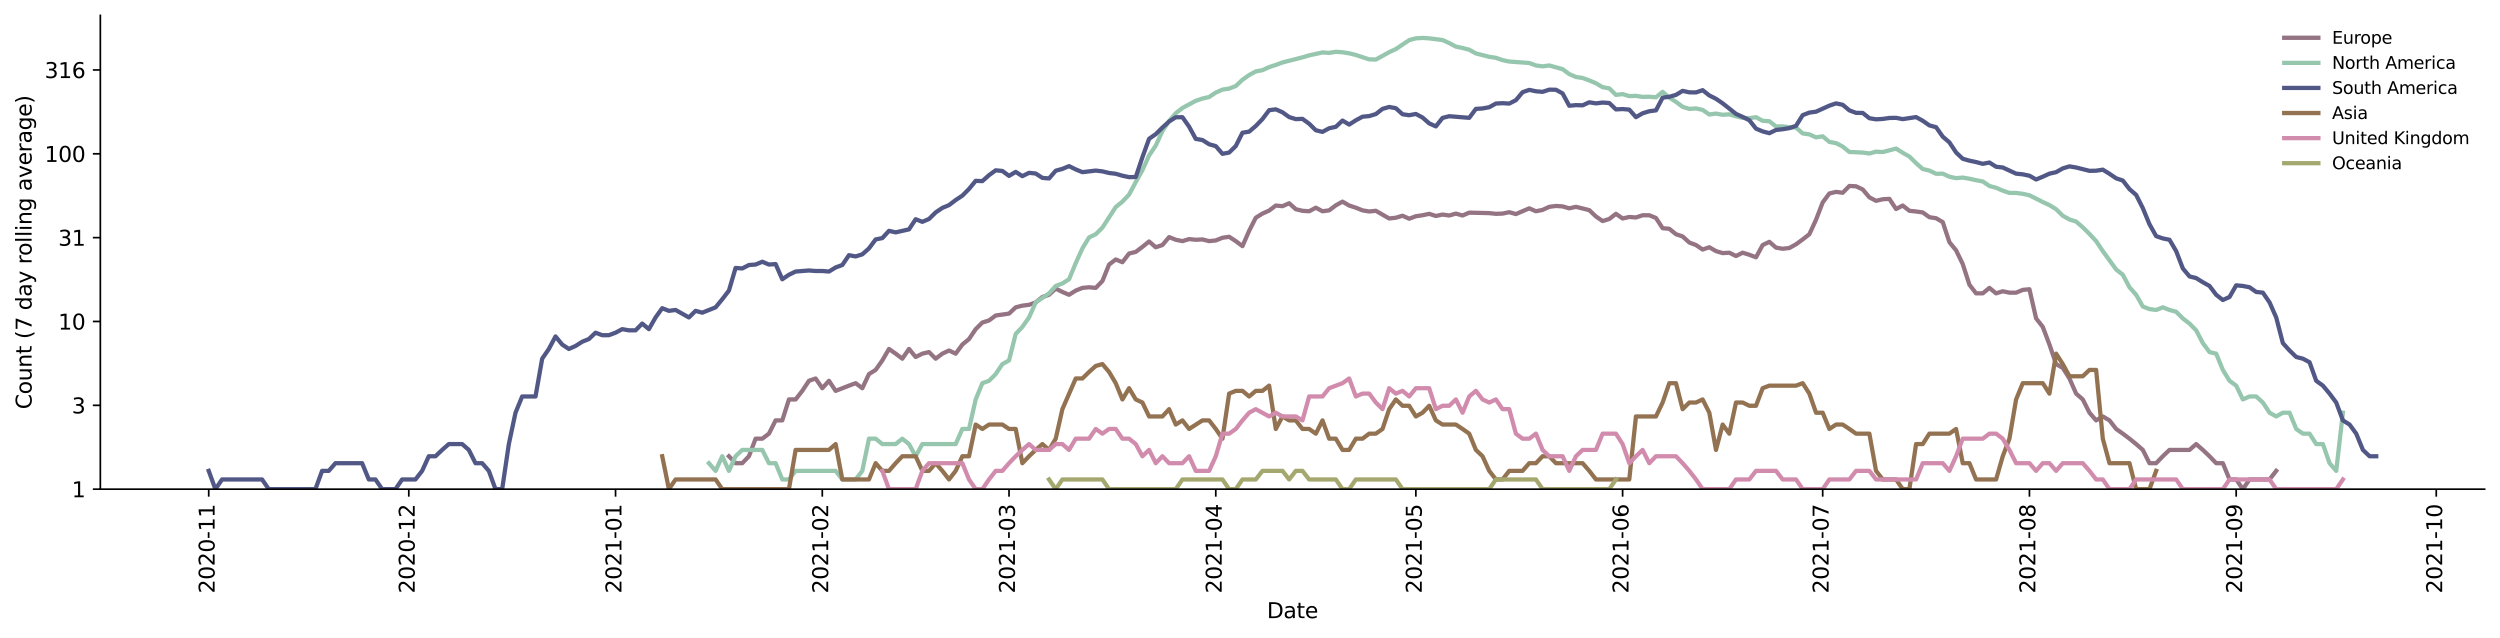 <?xml version="1.0" encoding="utf-8" standalone="no"?>
<!DOCTYPE svg PUBLIC "-//W3C//DTD SVG 1.1//EN"
  "http://www.w3.org/Graphics/SVG/1.1/DTD/svg11.dtd">
<svg height="298.621pt" version="1.1" viewBox="0 0 1170.166 298.621" width="1170.166pt" xmlns="http://www.w3.org/2000/svg" xmlns:xlink="http://www.w3.org/1999/xlink">
 <defs>
  <style type="text/css">*{stroke-linecap:butt;stroke-linejoin:round;}</style>
 </defs>
 <g id="figure_1">
  <g id="patch_1">
   <path d="M 0 298.621 
L 1170.166 298.621 
L 1170.166 0 
L 0 0 
z
" style="fill:#ffffff;"/>
  </g>
  <g id="axes_1">
   <g id="patch_2">
    <path d="M 46.966 228.96 
L 1162.966 228.96 
L 1162.966 7.2 
L 46.966 7.2 
z
" style="fill:#ffffff;"/>
   </g>
   <g id="matplotlib.axis_1">
    <g id="xtick_1">
     <g id="line2d_1">
      <defs>
       <path d="M 0 0 
L 0 3.5 
" id="m637a91a242" style="stroke:#000000;stroke-width:0.8;"/>
      </defs>
      <g>
       <use style="stroke:#000000;stroke-width:0.8;" x="97.693" xlink:href="#m637a91a242" y="228.96"/>
      </g>
     </g>
     <g id="text_1">
      <!-- 2020-11 -->
      <g transform="translate(100.452 277.743)rotate(-90)scale(0.1 -0.1)">
       <defs>
        <path d="M 1228 531 
L 3431 531 
L 3431 0 
L 469 0 
L 469 531 
Q 828 903 1448 1529 
Q 2069 2156 2228 2338 
Q 2531 2678 2651 2914 
Q 2772 3150 2772 3378 
Q 2772 3750 2511 3984 
Q 2250 4219 1831 4219 
Q 1534 4219 1204 4116 
Q 875 4013 500 3803 
L 500 4441 
Q 881 4594 1212 4672 
Q 1544 4750 1819 4750 
Q 2544 4750 2975 4387 
Q 3406 4025 3406 3419 
Q 3406 3131 3298 2873 
Q 3191 2616 2906 2266 
Q 2828 2175 2409 1742 
Q 1991 1309 1228 531 
z
" id="DejaVuSans-32" transform="scale(0.016)"/>
        <path d="M 2034 4250 
Q 1547 4250 1301 3770 
Q 1056 3291 1056 2328 
Q 1056 1369 1301 889 
Q 1547 409 2034 409 
Q 2525 409 2770 889 
Q 3016 1369 3016 2328 
Q 3016 3291 2770 3770 
Q 2525 4250 2034 4250 
z
M 2034 4750 
Q 2819 4750 3233 4129 
Q 3647 3509 3647 2328 
Q 3647 1150 3233 529 
Q 2819 -91 2034 -91 
Q 1250 -91 836 529 
Q 422 1150 422 2328 
Q 422 3509 836 4129 
Q 1250 4750 2034 4750 
z
" id="DejaVuSans-30" transform="scale(0.016)"/>
        <path d="M 313 2009 
L 1997 2009 
L 1997 1497 
L 313 1497 
L 313 2009 
z
" id="DejaVuSans-2d" transform="scale(0.016)"/>
        <path d="M 794 531 
L 1825 531 
L 1825 4091 
L 703 3866 
L 703 4441 
L 1819 4666 
L 2450 4666 
L 2450 531 
L 3481 531 
L 3481 0 
L 794 0 
L 794 531 
z
" id="DejaVuSans-31" transform="scale(0.016)"/>
       </defs>
       <use xlink:href="#DejaVuSans-32"/>
       <use x="63.623" xlink:href="#DejaVuSans-30"/>
       <use x="127.246" xlink:href="#DejaVuSans-32"/>
       <use x="190.869" xlink:href="#DejaVuSans-30"/>
       <use x="254.492" xlink:href="#DejaVuSans-2d"/>
       <use x="290.576" xlink:href="#DejaVuSans-31"/>
       <use x="354.199" xlink:href="#DejaVuSans-31"/>
      </g>
     </g>
    </g>
    <g id="xtick_2">
     <g id="line2d_2">
      <g>
       <use style="stroke:#000000;stroke-width:0.8;" x="191.343" xlink:href="#m637a91a242" y="228.96"/>
      </g>
     </g>
     <g id="text_2">
      <!-- 2020-12 -->
      <g transform="translate(194.103 277.743)rotate(-90)scale(0.1 -0.1)">
       <use xlink:href="#DejaVuSans-32"/>
       <use x="63.623" xlink:href="#DejaVuSans-30"/>
       <use x="127.246" xlink:href="#DejaVuSans-32"/>
       <use x="190.869" xlink:href="#DejaVuSans-30"/>
       <use x="254.492" xlink:href="#DejaVuSans-2d"/>
       <use x="290.576" xlink:href="#DejaVuSans-31"/>
       <use x="354.199" xlink:href="#DejaVuSans-32"/>
      </g>
     </g>
    </g>
    <g id="xtick_3">
     <g id="line2d_3">
      <g>
       <use style="stroke:#000000;stroke-width:0.8;" x="288.115" xlink:href="#m637a91a242" y="228.96"/>
      </g>
     </g>
     <g id="text_3">
      <!-- 2021-01 -->
      <g transform="translate(290.875 277.743)rotate(-90)scale(0.1 -0.1)">
       <use xlink:href="#DejaVuSans-32"/>
       <use x="63.623" xlink:href="#DejaVuSans-30"/>
       <use x="127.246" xlink:href="#DejaVuSans-32"/>
       <use x="190.869" xlink:href="#DejaVuSans-31"/>
       <use x="254.492" xlink:href="#DejaVuSans-2d"/>
       <use x="290.576" xlink:href="#DejaVuSans-30"/>
       <use x="354.199" xlink:href="#DejaVuSans-31"/>
      </g>
     </g>
    </g>
    <g id="xtick_4">
     <g id="line2d_4">
      <g>
       <use style="stroke:#000000;stroke-width:0.8;" x="384.887" xlink:href="#m637a91a242" y="228.96"/>
      </g>
     </g>
     <g id="text_4">
      <!-- 2021-02 -->
      <g transform="translate(387.647 277.743)rotate(-90)scale(0.1 -0.1)">
       <use xlink:href="#DejaVuSans-32"/>
       <use x="63.623" xlink:href="#DejaVuSans-30"/>
       <use x="127.246" xlink:href="#DejaVuSans-32"/>
       <use x="190.869" xlink:href="#DejaVuSans-31"/>
       <use x="254.492" xlink:href="#DejaVuSans-2d"/>
       <use x="290.576" xlink:href="#DejaVuSans-30"/>
       <use x="354.199" xlink:href="#DejaVuSans-32"/>
      </g>
     </g>
    </g>
    <g id="xtick_5">
     <g id="line2d_5">
      <g>
       <use style="stroke:#000000;stroke-width:0.8;" x="472.294" xlink:href="#m637a91a242" y="228.96"/>
      </g>
     </g>
     <g id="text_5">
      <!-- 2021-03 -->
      <g transform="translate(475.054 277.743)rotate(-90)scale(0.1 -0.1)">
       <defs>
        <path d="M 2597 2516 
Q 3050 2419 3304 2112 
Q 3559 1806 3559 1356 
Q 3559 666 3084 287 
Q 2609 -91 1734 -91 
Q 1441 -91 1130 -33 
Q 819 25 488 141 
L 488 750 
Q 750 597 1062 519 
Q 1375 441 1716 441 
Q 2309 441 2620 675 
Q 2931 909 2931 1356 
Q 2931 1769 2642 2001 
Q 2353 2234 1838 2234 
L 1294 2234 
L 1294 2753 
L 1863 2753 
Q 2328 2753 2575 2939 
Q 2822 3125 2822 3475 
Q 2822 3834 2567 4026 
Q 2313 4219 1838 4219 
Q 1578 4219 1281 4162 
Q 984 4106 628 3988 
L 628 4550 
Q 988 4650 1302 4700 
Q 1616 4750 1894 4750 
Q 2613 4750 3031 4423 
Q 3450 4097 3450 3541 
Q 3450 3153 3228 2886 
Q 3006 2619 2597 2516 
z
" id="DejaVuSans-33" transform="scale(0.016)"/>
       </defs>
       <use xlink:href="#DejaVuSans-32"/>
       <use x="63.623" xlink:href="#DejaVuSans-30"/>
       <use x="127.246" xlink:href="#DejaVuSans-32"/>
       <use x="190.869" xlink:href="#DejaVuSans-31"/>
       <use x="254.492" xlink:href="#DejaVuSans-2d"/>
       <use x="290.576" xlink:href="#DejaVuSans-30"/>
       <use x="354.199" xlink:href="#DejaVuSans-33"/>
      </g>
     </g>
    </g>
    <g id="xtick_6">
     <g id="line2d_6">
      <g>
       <use style="stroke:#000000;stroke-width:0.8;" x="569.066" xlink:href="#m637a91a242" y="228.96"/>
      </g>
     </g>
     <g id="text_6">
      <!-- 2021-04 -->
      <g transform="translate(571.826 277.743)rotate(-90)scale(0.1 -0.1)">
       <defs>
        <path d="M 2419 4116 
L 825 1625 
L 2419 1625 
L 2419 4116 
z
M 2253 4666 
L 3047 4666 
L 3047 1625 
L 3713 1625 
L 3713 1100 
L 3047 1100 
L 3047 0 
L 2419 0 
L 2419 1100 
L 313 1100 
L 313 1709 
L 2253 4666 
z
" id="DejaVuSans-34" transform="scale(0.016)"/>
       </defs>
       <use xlink:href="#DejaVuSans-32"/>
       <use x="63.623" xlink:href="#DejaVuSans-30"/>
       <use x="127.246" xlink:href="#DejaVuSans-32"/>
       <use x="190.869" xlink:href="#DejaVuSans-31"/>
       <use x="254.492" xlink:href="#DejaVuSans-2d"/>
       <use x="290.576" xlink:href="#DejaVuSans-30"/>
       <use x="354.199" xlink:href="#DejaVuSans-34"/>
      </g>
     </g>
    </g>
    <g id="xtick_7">
     <g id="line2d_7">
      <g>
       <use style="stroke:#000000;stroke-width:0.8;" x="662.717" xlink:href="#m637a91a242" y="228.96"/>
      </g>
     </g>
     <g id="text_7">
      <!-- 2021-05 -->
      <g transform="translate(665.476 277.743)rotate(-90)scale(0.1 -0.1)">
       <defs>
        <path d="M 691 4666 
L 3169 4666 
L 3169 4134 
L 1269 4134 
L 1269 2991 
Q 1406 3038 1543 3061 
Q 1681 3084 1819 3084 
Q 2600 3084 3056 2656 
Q 3513 2228 3513 1497 
Q 3513 744 3044 326 
Q 2575 -91 1722 -91 
Q 1428 -91 1123 -41 
Q 819 9 494 109 
L 494 744 
Q 775 591 1075 516 
Q 1375 441 1709 441 
Q 2250 441 2565 725 
Q 2881 1009 2881 1497 
Q 2881 1984 2565 2268 
Q 2250 2553 1709 2553 
Q 1456 2553 1204 2497 
Q 953 2441 691 2322 
L 691 4666 
z
" id="DejaVuSans-35" transform="scale(0.016)"/>
       </defs>
       <use xlink:href="#DejaVuSans-32"/>
       <use x="63.623" xlink:href="#DejaVuSans-30"/>
       <use x="127.246" xlink:href="#DejaVuSans-32"/>
       <use x="190.869" xlink:href="#DejaVuSans-31"/>
       <use x="254.492" xlink:href="#DejaVuSans-2d"/>
       <use x="290.576" xlink:href="#DejaVuSans-30"/>
       <use x="354.199" xlink:href="#DejaVuSans-35"/>
      </g>
     </g>
    </g>
    <g id="xtick_8">
     <g id="line2d_8">
      <g>
       <use style="stroke:#000000;stroke-width:0.8;" x="759.489" xlink:href="#m637a91a242" y="228.96"/>
      </g>
     </g>
     <g id="text_8">
      <!-- 2021-06 -->
      <g transform="translate(762.248 277.743)rotate(-90)scale(0.1 -0.1)">
       <defs>
        <path d="M 2113 2584 
Q 1688 2584 1439 2293 
Q 1191 2003 1191 1497 
Q 1191 994 1439 701 
Q 1688 409 2113 409 
Q 2538 409 2786 701 
Q 3034 994 3034 1497 
Q 3034 2003 2786 2293 
Q 2538 2584 2113 2584 
z
M 3366 4563 
L 3366 3988 
Q 3128 4100 2886 4159 
Q 2644 4219 2406 4219 
Q 1781 4219 1451 3797 
Q 1122 3375 1075 2522 
Q 1259 2794 1537 2939 
Q 1816 3084 2150 3084 
Q 2853 3084 3261 2657 
Q 3669 2231 3669 1497 
Q 3669 778 3244 343 
Q 2819 -91 2113 -91 
Q 1303 -91 875 529 
Q 447 1150 447 2328 
Q 447 3434 972 4092 
Q 1497 4750 2381 4750 
Q 2619 4750 2861 4703 
Q 3103 4656 3366 4563 
z
" id="DejaVuSans-36" transform="scale(0.016)"/>
       </defs>
       <use xlink:href="#DejaVuSans-32"/>
       <use x="63.623" xlink:href="#DejaVuSans-30"/>
       <use x="127.246" xlink:href="#DejaVuSans-32"/>
       <use x="190.869" xlink:href="#DejaVuSans-31"/>
       <use x="254.492" xlink:href="#DejaVuSans-2d"/>
       <use x="290.576" xlink:href="#DejaVuSans-30"/>
       <use x="354.199" xlink:href="#DejaVuSans-36"/>
      </g>
     </g>
    </g>
    <g id="xtick_9">
     <g id="line2d_9">
      <g>
       <use style="stroke:#000000;stroke-width:0.8;" x="853.139" xlink:href="#m637a91a242" y="228.96"/>
      </g>
     </g>
     <g id="text_9">
      <!-- 2021-07 -->
      <g transform="translate(855.898 277.743)rotate(-90)scale(0.1 -0.1)">
       <defs>
        <path d="M 525 4666 
L 3525 4666 
L 3525 4397 
L 1831 0 
L 1172 0 
L 2766 4134 
L 525 4134 
L 525 4666 
z
" id="DejaVuSans-37" transform="scale(0.016)"/>
       </defs>
       <use xlink:href="#DejaVuSans-32"/>
       <use x="63.623" xlink:href="#DejaVuSans-30"/>
       <use x="127.246" xlink:href="#DejaVuSans-32"/>
       <use x="190.869" xlink:href="#DejaVuSans-31"/>
       <use x="254.492" xlink:href="#DejaVuSans-2d"/>
       <use x="290.576" xlink:href="#DejaVuSans-30"/>
       <use x="354.199" xlink:href="#DejaVuSans-37"/>
      </g>
     </g>
    </g>
    <g id="xtick_10">
     <g id="line2d_10">
      <g>
       <use style="stroke:#000000;stroke-width:0.8;" x="949.911" xlink:href="#m637a91a242" y="228.96"/>
      </g>
     </g>
     <g id="text_10">
      <!-- 2021-08 -->
      <g transform="translate(952.67 277.743)rotate(-90)scale(0.1 -0.1)">
       <defs>
        <path d="M 2034 2216 
Q 1584 2216 1326 1975 
Q 1069 1734 1069 1313 
Q 1069 891 1326 650 
Q 1584 409 2034 409 
Q 2484 409 2743 651 
Q 3003 894 3003 1313 
Q 3003 1734 2745 1975 
Q 2488 2216 2034 2216 
z
M 1403 2484 
Q 997 2584 770 2862 
Q 544 3141 544 3541 
Q 544 4100 942 4425 
Q 1341 4750 2034 4750 
Q 2731 4750 3128 4425 
Q 3525 4100 3525 3541 
Q 3525 3141 3298 2862 
Q 3072 2584 2669 2484 
Q 3125 2378 3379 2068 
Q 3634 1759 3634 1313 
Q 3634 634 3220 271 
Q 2806 -91 2034 -91 
Q 1263 -91 848 271 
Q 434 634 434 1313 
Q 434 1759 690 2068 
Q 947 2378 1403 2484 
z
M 1172 3481 
Q 1172 3119 1398 2916 
Q 1625 2713 2034 2713 
Q 2441 2713 2670 2916 
Q 2900 3119 2900 3481 
Q 2900 3844 2670 4047 
Q 2441 4250 2034 4250 
Q 1625 4250 1398 4047 
Q 1172 3844 1172 3481 
z
" id="DejaVuSans-38" transform="scale(0.016)"/>
       </defs>
       <use xlink:href="#DejaVuSans-32"/>
       <use x="63.623" xlink:href="#DejaVuSans-30"/>
       <use x="127.246" xlink:href="#DejaVuSans-32"/>
       <use x="190.869" xlink:href="#DejaVuSans-31"/>
       <use x="254.492" xlink:href="#DejaVuSans-2d"/>
       <use x="290.576" xlink:href="#DejaVuSans-30"/>
       <use x="354.199" xlink:href="#DejaVuSans-38"/>
      </g>
     </g>
    </g>
    <g id="xtick_11">
     <g id="line2d_11">
      <g>
       <use style="stroke:#000000;stroke-width:0.8;" x="1046.683" xlink:href="#m637a91a242" y="228.96"/>
      </g>
     </g>
     <g id="text_11">
      <!-- 2021-09 -->
      <g transform="translate(1049.442 277.743)rotate(-90)scale(0.1 -0.1)">
       <defs>
        <path d="M 703 97 
L 703 672 
Q 941 559 1184 500 
Q 1428 441 1663 441 
Q 2288 441 2617 861 
Q 2947 1281 2994 2138 
Q 2813 1869 2534 1725 
Q 2256 1581 1919 1581 
Q 1219 1581 811 2004 
Q 403 2428 403 3163 
Q 403 3881 828 4315 
Q 1253 4750 1959 4750 
Q 2769 4750 3195 4129 
Q 3622 3509 3622 2328 
Q 3622 1225 3098 567 
Q 2575 -91 1691 -91 
Q 1453 -91 1209 -44 
Q 966 3 703 97 
z
M 1959 2075 
Q 2384 2075 2632 2365 
Q 2881 2656 2881 3163 
Q 2881 3666 2632 3958 
Q 2384 4250 1959 4250 
Q 1534 4250 1286 3958 
Q 1038 3666 1038 3163 
Q 1038 2656 1286 2365 
Q 1534 2075 1959 2075 
z
" id="DejaVuSans-39" transform="scale(0.016)"/>
       </defs>
       <use xlink:href="#DejaVuSans-32"/>
       <use x="63.623" xlink:href="#DejaVuSans-30"/>
       <use x="127.246" xlink:href="#DejaVuSans-32"/>
       <use x="190.869" xlink:href="#DejaVuSans-31"/>
       <use x="254.492" xlink:href="#DejaVuSans-2d"/>
       <use x="290.576" xlink:href="#DejaVuSans-30"/>
       <use x="354.199" xlink:href="#DejaVuSans-39"/>
      </g>
     </g>
    </g>
    <g id="xtick_12">
     <g id="line2d_12">
      <g>
       <use style="stroke:#000000;stroke-width:0.8;" x="1140.333" xlink:href="#m637a91a242" y="228.96"/>
      </g>
     </g>
     <g id="text_12">
      <!-- 2021-10 -->
      <g transform="translate(1143.093 277.743)rotate(-90)scale(0.1 -0.1)">
       <use xlink:href="#DejaVuSans-32"/>
       <use x="63.623" xlink:href="#DejaVuSans-30"/>
       <use x="127.246" xlink:href="#DejaVuSans-32"/>
       <use x="190.869" xlink:href="#DejaVuSans-31"/>
       <use x="254.492" xlink:href="#DejaVuSans-2d"/>
       <use x="290.576" xlink:href="#DejaVuSans-31"/>
       <use x="354.199" xlink:href="#DejaVuSans-30"/>
      </g>
     </g>
    </g>
    <g id="text_13">
     <!-- Date -->
     <g transform="translate(593.015 289.341)scale(0.1 -0.1)">
      <defs>
       <path d="M 1259 4147 
L 1259 519 
L 2022 519 
Q 2988 519 3436 956 
Q 3884 1394 3884 2338 
Q 3884 3275 3436 3711 
Q 2988 4147 2022 4147 
L 1259 4147 
z
M 628 4666 
L 1925 4666 
Q 3281 4666 3915 4102 
Q 4550 3538 4550 2338 
Q 4550 1131 3912 565 
Q 3275 0 1925 0 
L 628 0 
L 628 4666 
z
" id="DejaVuSans-44" transform="scale(0.016)"/>
       <path d="M 2194 1759 
Q 1497 1759 1228 1600 
Q 959 1441 959 1056 
Q 959 750 1161 570 
Q 1363 391 1709 391 
Q 2188 391 2477 730 
Q 2766 1069 2766 1631 
L 2766 1759 
L 2194 1759 
z
M 3341 1997 
L 3341 0 
L 2766 0 
L 2766 531 
Q 2569 213 2275 61 
Q 1981 -91 1556 -91 
Q 1019 -91 701 211 
Q 384 513 384 1019 
Q 384 1609 779 1909 
Q 1175 2209 1959 2209 
L 2766 2209 
L 2766 2266 
Q 2766 2663 2505 2880 
Q 2244 3097 1772 3097 
Q 1472 3097 1187 3025 
Q 903 2953 641 2809 
L 641 3341 
Q 956 3463 1253 3523 
Q 1550 3584 1831 3584 
Q 2591 3584 2966 3190 
Q 3341 2797 3341 1997 
z
" id="DejaVuSans-61" transform="scale(0.016)"/>
       <path d="M 1172 4494 
L 1172 3500 
L 2356 3500 
L 2356 3053 
L 1172 3053 
L 1172 1153 
Q 1172 725 1289 603 
Q 1406 481 1766 481 
L 2356 481 
L 2356 0 
L 1766 0 
Q 1100 0 847 248 
Q 594 497 594 1153 
L 594 3053 
L 172 3053 
L 172 3500 
L 594 3500 
L 594 4494 
L 1172 4494 
z
" id="DejaVuSans-74" transform="scale(0.016)"/>
       <path d="M 3597 1894 
L 3597 1613 
L 953 1613 
Q 991 1019 1311 708 
Q 1631 397 2203 397 
Q 2534 397 2845 478 
Q 3156 559 3463 722 
L 3463 178 
Q 3153 47 2828 -22 
Q 2503 -91 2169 -91 
Q 1331 -91 842 396 
Q 353 884 353 1716 
Q 353 2575 817 3079 
Q 1281 3584 2069 3584 
Q 2775 3584 3186 3129 
Q 3597 2675 3597 1894 
z
M 3022 2063 
Q 3016 2534 2758 2815 
Q 2500 3097 2075 3097 
Q 1594 3097 1305 2825 
Q 1016 2553 972 2059 
L 3022 2063 
z
" id="DejaVuSans-65" transform="scale(0.016)"/>
      </defs>
      <use xlink:href="#DejaVuSans-44"/>
      <use x="77.002" xlink:href="#DejaVuSans-61"/>
      <use x="138.281" xlink:href="#DejaVuSans-74"/>
      <use x="177.49" xlink:href="#DejaVuSans-65"/>
     </g>
    </g>
   </g>
   <g id="matplotlib.axis_2">
    <g id="ytick_1">
     <g id="line2d_13">
      <defs>
       <path d="M 0 0 
L -3.5 0 
" id="ma001e8568c" style="stroke:#000000;stroke-width:0.8;"/>
      </defs>
      <g>
       <use style="stroke:#000000;stroke-width:0.8;" x="46.966" xlink:href="#ma001e8568c" y="228.96"/>
      </g>
     </g>
     <g id="text_14">
      <!-- 1 -->
      <g transform="translate(33.603 232.759)scale(0.1 -0.1)">
       <use xlink:href="#DejaVuSans-31"/>
      </g>
     </g>
    </g>
    <g id="ytick_2">
     <g id="line2d_14">
      <g>
       <use style="stroke:#000000;stroke-width:0.8;" x="46.966" xlink:href="#ma001e8568c" y="189.717"/>
      </g>
     </g>
     <g id="text_15">
      <!-- 3 -->
      <g transform="translate(33.603 193.517)scale(0.1 -0.1)">
       <use xlink:href="#DejaVuSans-33"/>
      </g>
     </g>
    </g>
    <g id="ytick_3">
     <g id="line2d_15">
      <g>
       <use style="stroke:#000000;stroke-width:0.8;" x="46.966" xlink:href="#ma001e8568c" y="150.475"/>
      </g>
     </g>
     <g id="text_16">
      <!-- 10 -->
      <g transform="translate(27.241 154.274)scale(0.1 -0.1)">
       <use xlink:href="#DejaVuSans-31"/>
       <use x="63.623" xlink:href="#DejaVuSans-30"/>
      </g>
     </g>
    </g>
    <g id="ytick_4">
     <g id="line2d_16">
      <g>
       <use style="stroke:#000000;stroke-width:0.8;" x="46.966" xlink:href="#ma001e8568c" y="111.232"/>
      </g>
     </g>
     <g id="text_17">
      <!-- 31 -->
      <g transform="translate(27.241 115.032)scale(0.1 -0.1)">
       <use xlink:href="#DejaVuSans-33"/>
       <use x="63.623" xlink:href="#DejaVuSans-31"/>
      </g>
     </g>
    </g>
    <g id="ytick_5">
     <g id="line2d_17">
      <g>
       <use style="stroke:#000000;stroke-width:0.8;" x="46.966" xlink:href="#ma001e8568c" y="71.99"/>
      </g>
     </g>
     <g id="text_18">
      <!-- 100 -->
      <g transform="translate(20.878 75.789)scale(0.1 -0.1)">
       <use xlink:href="#DejaVuSans-31"/>
       <use x="63.623" xlink:href="#DejaVuSans-30"/>
       <use x="127.246" xlink:href="#DejaVuSans-30"/>
      </g>
     </g>
    </g>
    <g id="ytick_6">
     <g id="line2d_18">
      <g>
       <use style="stroke:#000000;stroke-width:0.8;" x="46.966" xlink:href="#ma001e8568c" y="32.747"/>
      </g>
     </g>
     <g id="text_19">
      <!-- 316 -->
      <g transform="translate(20.878 36.546)scale(0.1 -0.1)">
       <use xlink:href="#DejaVuSans-33"/>
       <use x="63.623" xlink:href="#DejaVuSans-31"/>
       <use x="127.246" xlink:href="#DejaVuSans-36"/>
      </g>
     </g>
    </g>
    <g id="text_20">
     <!-- Count (7 day rolling average) -->
     <g transform="translate(14.798 191.548)rotate(-90)scale(0.1 -0.1)">
      <defs>
       <path d="M 4122 4306 
L 4122 3641 
Q 3803 3938 3442 4084 
Q 3081 4231 2675 4231 
Q 1875 4231 1450 3742 
Q 1025 3253 1025 2328 
Q 1025 1406 1450 917 
Q 1875 428 2675 428 
Q 3081 428 3442 575 
Q 3803 722 4122 1019 
L 4122 359 
Q 3791 134 3420 21 
Q 3050 -91 2638 -91 
Q 1578 -91 968 557 
Q 359 1206 359 2328 
Q 359 3453 968 4101 
Q 1578 4750 2638 4750 
Q 3056 4750 3426 4639 
Q 3797 4528 4122 4306 
z
" id="DejaVuSans-43" transform="scale(0.016)"/>
       <path d="M 1959 3097 
Q 1497 3097 1228 2736 
Q 959 2375 959 1747 
Q 959 1119 1226 758 
Q 1494 397 1959 397 
Q 2419 397 2687 759 
Q 2956 1122 2956 1747 
Q 2956 2369 2687 2733 
Q 2419 3097 1959 3097 
z
M 1959 3584 
Q 2709 3584 3137 3096 
Q 3566 2609 3566 1747 
Q 3566 888 3137 398 
Q 2709 -91 1959 -91 
Q 1206 -91 779 398 
Q 353 888 353 1747 
Q 353 2609 779 3096 
Q 1206 3584 1959 3584 
z
" id="DejaVuSans-6f" transform="scale(0.016)"/>
       <path d="M 544 1381 
L 544 3500 
L 1119 3500 
L 1119 1403 
Q 1119 906 1312 657 
Q 1506 409 1894 409 
Q 2359 409 2629 706 
Q 2900 1003 2900 1516 
L 2900 3500 
L 3475 3500 
L 3475 0 
L 2900 0 
L 2900 538 
Q 2691 219 2414 64 
Q 2138 -91 1772 -91 
Q 1169 -91 856 284 
Q 544 659 544 1381 
z
M 1991 3584 
L 1991 3584 
z
" id="DejaVuSans-75" transform="scale(0.016)"/>
       <path d="M 3513 2113 
L 3513 0 
L 2938 0 
L 2938 2094 
Q 2938 2591 2744 2837 
Q 2550 3084 2163 3084 
Q 1697 3084 1428 2787 
Q 1159 2491 1159 1978 
L 1159 0 
L 581 0 
L 581 3500 
L 1159 3500 
L 1159 2956 
Q 1366 3272 1645 3428 
Q 1925 3584 2291 3584 
Q 2894 3584 3203 3211 
Q 3513 2838 3513 2113 
z
" id="DejaVuSans-6e" transform="scale(0.016)"/>
       <path id="DejaVuSans-20" transform="scale(0.016)"/>
       <path d="M 1984 4856 
Q 1566 4138 1362 3434 
Q 1159 2731 1159 2009 
Q 1159 1288 1364 580 
Q 1569 -128 1984 -844 
L 1484 -844 
Q 1016 -109 783 600 
Q 550 1309 550 2009 
Q 550 2706 781 3412 
Q 1013 4119 1484 4856 
L 1984 4856 
z
" id="DejaVuSans-28" transform="scale(0.016)"/>
       <path d="M 2906 2969 
L 2906 4863 
L 3481 4863 
L 3481 0 
L 2906 0 
L 2906 525 
Q 2725 213 2448 61 
Q 2172 -91 1784 -91 
Q 1150 -91 751 415 
Q 353 922 353 1747 
Q 353 2572 751 3078 
Q 1150 3584 1784 3584 
Q 2172 3584 2448 3432 
Q 2725 3281 2906 2969 
z
M 947 1747 
Q 947 1113 1208 752 
Q 1469 391 1925 391 
Q 2381 391 2643 752 
Q 2906 1113 2906 1747 
Q 2906 2381 2643 2742 
Q 2381 3103 1925 3103 
Q 1469 3103 1208 2742 
Q 947 2381 947 1747 
z
" id="DejaVuSans-64" transform="scale(0.016)"/>
       <path d="M 2059 -325 
Q 1816 -950 1584 -1140 
Q 1353 -1331 966 -1331 
L 506 -1331 
L 506 -850 
L 844 -850 
Q 1081 -850 1212 -737 
Q 1344 -625 1503 -206 
L 1606 56 
L 191 3500 
L 800 3500 
L 1894 763 
L 2988 3500 
L 3597 3500 
L 2059 -325 
z
" id="DejaVuSans-79" transform="scale(0.016)"/>
       <path d="M 2631 2963 
Q 2534 3019 2420 3045 
Q 2306 3072 2169 3072 
Q 1681 3072 1420 2755 
Q 1159 2438 1159 1844 
L 1159 0 
L 581 0 
L 581 3500 
L 1159 3500 
L 1159 2956 
Q 1341 3275 1631 3429 
Q 1922 3584 2338 3584 
Q 2397 3584 2469 3576 
Q 2541 3569 2628 3553 
L 2631 2963 
z
" id="DejaVuSans-72" transform="scale(0.016)"/>
       <path d="M 603 4863 
L 1178 4863 
L 1178 0 
L 603 0 
L 603 4863 
z
" id="DejaVuSans-6c" transform="scale(0.016)"/>
       <path d="M 603 3500 
L 1178 3500 
L 1178 0 
L 603 0 
L 603 3500 
z
M 603 4863 
L 1178 4863 
L 1178 4134 
L 603 4134 
L 603 4863 
z
" id="DejaVuSans-69" transform="scale(0.016)"/>
       <path d="M 2906 1791 
Q 2906 2416 2648 2759 
Q 2391 3103 1925 3103 
Q 1463 3103 1205 2759 
Q 947 2416 947 1791 
Q 947 1169 1205 825 
Q 1463 481 1925 481 
Q 2391 481 2648 825 
Q 2906 1169 2906 1791 
z
M 3481 434 
Q 3481 -459 3084 -895 
Q 2688 -1331 1869 -1331 
Q 1566 -1331 1297 -1286 
Q 1028 -1241 775 -1147 
L 775 -588 
Q 1028 -725 1275 -790 
Q 1522 -856 1778 -856 
Q 2344 -856 2625 -561 
Q 2906 -266 2906 331 
L 2906 616 
Q 2728 306 2450 153 
Q 2172 0 1784 0 
Q 1141 0 747 490 
Q 353 981 353 1791 
Q 353 2603 747 3093 
Q 1141 3584 1784 3584 
Q 2172 3584 2450 3431 
Q 2728 3278 2906 2969 
L 2906 3500 
L 3481 3500 
L 3481 434 
z
" id="DejaVuSans-67" transform="scale(0.016)"/>
       <path d="M 191 3500 
L 800 3500 
L 1894 563 
L 2988 3500 
L 3597 3500 
L 2284 0 
L 1503 0 
L 191 3500 
z
" id="DejaVuSans-76" transform="scale(0.016)"/>
       <path d="M 513 4856 
L 1013 4856 
Q 1481 4119 1714 3412 
Q 1947 2706 1947 2009 
Q 1947 1309 1714 600 
Q 1481 -109 1013 -844 
L 513 -844 
Q 928 -128 1133 580 
Q 1338 1288 1338 2009 
Q 1338 2731 1133 3434 
Q 928 4138 513 4856 
z
" id="DejaVuSans-29" transform="scale(0.016)"/>
      </defs>
      <use xlink:href="#DejaVuSans-43"/>
      <use x="69.824" xlink:href="#DejaVuSans-6f"/>
      <use x="131.006" xlink:href="#DejaVuSans-75"/>
      <use x="194.385" xlink:href="#DejaVuSans-6e"/>
      <use x="257.764" xlink:href="#DejaVuSans-74"/>
      <use x="296.973" xlink:href="#DejaVuSans-20"/>
      <use x="328.76" xlink:href="#DejaVuSans-28"/>
      <use x="367.773" xlink:href="#DejaVuSans-37"/>
      <use x="431.396" xlink:href="#DejaVuSans-20"/>
      <use x="463.184" xlink:href="#DejaVuSans-64"/>
      <use x="526.66" xlink:href="#DejaVuSans-61"/>
      <use x="587.939" xlink:href="#DejaVuSans-79"/>
      <use x="647.119" xlink:href="#DejaVuSans-20"/>
      <use x="678.906" xlink:href="#DejaVuSans-72"/>
      <use x="717.77" xlink:href="#DejaVuSans-6f"/>
      <use x="778.951" xlink:href="#DejaVuSans-6c"/>
      <use x="806.734" xlink:href="#DejaVuSans-6c"/>
      <use x="834.518" xlink:href="#DejaVuSans-69"/>
      <use x="862.301" xlink:href="#DejaVuSans-6e"/>
      <use x="925.68" xlink:href="#DejaVuSans-67"/>
      <use x="989.156" xlink:href="#DejaVuSans-20"/>
      <use x="1020.943" xlink:href="#DejaVuSans-61"/>
      <use x="1082.223" xlink:href="#DejaVuSans-76"/>
      <use x="1141.402" xlink:href="#DejaVuSans-65"/>
      <use x="1202.926" xlink:href="#DejaVuSans-72"/>
      <use x="1244.039" xlink:href="#DejaVuSans-61"/>
      <use x="1305.318" xlink:href="#DejaVuSans-67"/>
      <use x="1368.795" xlink:href="#DejaVuSans-65"/>
      <use x="1430.318" xlink:href="#DejaVuSans-29"/>
     </g>
    </g>
   </g>
   <g id="line2d_19">
    <path clip-path="url(#p57dd767450)" d="M 341.184 213.554 
L 344.305 216.802 
L 347.427 216.802 
L 350.549 213.554 
L 353.671 205.334 
L 356.792 205.334 
L 359.914 202.982 
L 363.036 196.767 
L 366.157 196.767 
L 369.279 186.962 
L 372.401 186.962 
L 375.522 182.947 
L 378.644 178.238 
L 381.766 177.156 
L 384.887 181.707 
L 388.009 178.238 
L 391.131 182.947 
L 397.374 180.511 
L 400.496 179.356 
L 403.617 181.707 
L 406.739 175.089 
L 409.861 173.141 
L 412.982 168.708 
L 416.104 163.335 
L 419.226 165.535 
L 422.347 167.887 
L 425.469 163.335 
L 428.591 167.085 
L 431.712 165.535 
L 434.834 164.786 
L 437.956 167.887 
L 441.078 165.535 
L 444.199 164.053 
L 447.321 165.535 
L 450.443 161.269 
L 453.564 158.695 
L 456.686 154.066 
L 459.808 150.965 
L 462.929 149.991 
L 466.051 147.672 
L 472.294 146.786 
L 475.416 143.857 
L 478.538 143.064 
L 481.659 142.675 
L 484.781 141.532 
L 487.903 139.006 
L 491.024 137.978 
L 494.146 135.069 
L 497.268 136.654 
L 500.389 137.978 
L 503.511 136.011 
L 506.633 134.76 
L 509.754 134.454 
L 512.876 134.76 
L 515.998 131.539 
L 519.119 123.822 
L 522.241 121.455 
L 525.363 122.726 
L 528.485 118.663 
L 531.606 117.906 
L 534.728 115.554 
L 537.85 113.028 
L 540.971 115.729 
L 544.093 114.691 
L 547.215 110.981 
L 550.336 112.226 
L 553.458 112.866 
L 556.58 111.91 
L 559.701 112.226 
L 562.823 112.068 
L 565.945 112.866 
L 569.066 112.544 
L 572.188 111.288 
L 575.31 110.828 
L 578.431 112.866 
L 581.553 115.206 
L 584.675 108.053 
L 587.796 101.909 
L 590.918 99.973 
L 594.04 98.564 
L 597.161 96.205 
L 600.283 96.504 
L 603.405 95.133 
L 606.526 97.933 
L 609.648 98.671 
L 612.77 98.884 
L 615.891 97.211 
L 619.013 98.884 
L 622.135 98.458 
L 625.257 96.107 
L 628.378 94.373 
L 631.5 96.205 
L 634.622 97.211 
L 637.743 98.458 
L 640.865 98.992 
L 643.987 98.671 
L 650.23 102.262 
L 653.352 101.909 
L 656.473 100.984 
L 659.595 102.38 
L 662.717 101.213 
L 665.838 100.757 
L 668.96 100.084 
L 672.082 101.098 
L 675.203 100.419 
L 678.325 100.87 
L 681.447 99.973 
L 684.568 100.87 
L 687.69 99.534 
L 697.055 99.753 
L 700.177 100.084 
L 703.298 99.973 
L 706.42 99.316 
L 709.542 100.195 
L 715.785 97.519 
L 718.907 98.884 
L 722.029 98.247 
L 725.15 96.805 
L 728.272 96.404 
L 731.394 96.604 
L 734.515 97.519 
L 737.637 96.805 
L 743.88 98.353 
L 747.002 101.328 
L 750.124 103.466 
L 753.245 102.499 
L 756.367 100.084 
L 759.489 102.262 
L 762.61 101.559 
L 765.732 101.792 
L 768.854 100.757 
L 771.975 100.757 
L 775.097 102.026 
L 778.219 106.813 
L 781.34 107.085 
L 784.462 109.632 
L 787.584 110.676 
L 790.705 113.518 
L 793.827 114.691 
L 796.949 116.8 
L 800.071 115.729 
L 803.192 117.533 
L 806.314 118.472 
L 809.436 118.282 
L 812.557 119.832 
L 815.679 118.282 
L 818.801 119.242 
L 821.922 120.432 
L 825.044 114.691 
L 828.166 113.191 
L 831.287 115.905 
L 834.409 116.439 
L 837.531 116.082 
L 840.652 114.352 
L 843.774 112.068 
L 846.896 109.632 
L 850.017 102.859 
L 853.139 94.751 
L 856.261 90.557 
L 859.382 89.81 
L 862.504 90.223 
L 865.626 87.05 
L 868.747 87.202 
L 871.869 88.679 
L 874.991 92.367 
L 878.112 93.999 
L 881.234 93.264 
L 884.356 93.083 
L 887.478 97.829 
L 890.599 96.205 
L 893.721 98.671 
L 896.843 98.992 
L 899.964 99.424 
L 903.086 101.675 
L 906.208 102.144 
L 909.329 103.96 
L 912.451 113.354 
L 915.573 117.165 
L 918.694 123.6 
L 921.816 133.258 
L 924.938 137.31 
L 928.059 137.31 
L 931.181 134.76 
L 934.303 137.31 
L 937.424 136.331 
L 940.546 136.98 
L 943.668 136.98 
L 946.789 135.694 
L 949.911 135.38 
L 953.033 149.044 
L 956.154 153.001 
L 959.276 161.269 
L 962.398 170.413 
L 965.519 172.207 
L 968.641 177.156 
L 971.763 184.233 
L 974.885 186.962 
L 978.006 193.176 
L 981.128 196.767 
L 984.25 194.924 
L 987.371 196.767 
L 990.493 200.782 
L 993.615 202.982 
L 996.736 205.334 
L 999.858 207.86 
L 1002.98 210.588 
L 1006.101 216.802 
L 1009.223 216.802 
L 1012.345 213.554 
L 1015.466 210.588 
L 1024.831 210.588 
L 1027.953 207.86 
L 1031.075 210.588 
L 1034.196 213.554 
L 1037.318 216.802 
L 1040.44 216.802 
L 1043.561 224.408 
L 1046.683 224.408 
L 1049.805 228.96 
L 1052.926 224.408 
L 1062.291 224.408 
L 1065.413 220.394 
L 1065.413 220.394 
" style="fill:none;stroke:#947383;stroke-linecap:square;stroke-width:2;"/>
   </g>
   <g id="line2d_20">
    <path clip-path="url(#p57dd767450)" d="M 331.819 216.802 
L 334.94 220.394 
L 338.062 213.554 
L 341.184 220.394 
L 344.305 213.554 
L 347.427 210.588 
L 356.792 210.588 
L 359.914 216.802 
L 363.036 216.802 
L 366.157 224.408 
L 369.279 224.408 
L 372.401 220.394 
L 391.131 220.394 
L 394.252 224.408 
L 400.496 224.408 
L 403.617 220.394 
L 406.739 205.334 
L 409.861 205.334 
L 412.982 207.86 
L 419.226 207.86 
L 422.347 205.334 
L 425.469 207.86 
L 428.591 213.554 
L 431.712 207.86 
L 447.321 207.86 
L 450.443 200.782 
L 453.564 200.782 
L 456.686 186.962 
L 459.808 179.356 
L 462.929 178.238 
L 466.051 175.089 
L 469.173 170.413 
L 472.294 168.708 
L 475.416 156.302 
L 478.538 153.001 
L 481.659 148.581 
L 484.781 141.532 
L 491.024 137.31 
L 494.146 133.851 
L 497.268 132.676 
L 500.389 130.711 
L 503.511 123.16 
L 506.633 116.26 
L 509.754 111.134 
L 512.876 109.632 
L 515.998 106.544 
L 522.241 96.906 
L 525.363 94.373 
L 528.485 91.065 
L 531.606 85.207 
L 534.728 79.657 
L 537.85 72.778 
L 540.971 68.127 
L 544.093 61.33 
L 547.215 56.677 
L 550.336 52.998 
L 553.458 50.55 
L 559.701 47.191 
L 562.823 46.125 
L 565.945 45.404 
L 569.066 43.325 
L 572.188 41.946 
L 575.31 41.466 
L 578.431 40.274 
L 581.553 37.332 
L 584.675 35.132 
L 587.796 33.425 
L 590.918 32.849 
L 594.04 31.412 
L 597.161 30.391 
L 600.283 29.233 
L 609.648 26.846 
L 612.77 25.913 
L 619.013 24.555 
L 622.135 24.761 
L 625.257 24.241 
L 628.378 24.458 
L 631.5 24.957 
L 634.622 25.725 
L 640.865 27.791 
L 643.987 27.871 
L 650.23 24.422 
L 653.352 22.97 
L 659.595 18.777 
L 662.717 17.939 
L 665.838 17.76 
L 668.96 17.949 
L 675.203 18.736 
L 678.325 20.154 
L 681.447 21.8 
L 684.568 22.465 
L 687.69 23.272 
L 690.812 25.006 
L 697.055 26.588 
L 700.177 27.054 
L 703.298 28.153 
L 706.42 28.805 
L 715.785 29.484 
L 718.907 30.636 
L 722.029 31.059 
L 725.15 30.636 
L 731.394 32.373 
L 734.515 34.673 
L 737.637 36.036 
L 740.759 36.497 
L 743.88 37.651 
L 747.002 38.955 
L 750.124 40.796 
L 753.245 41.367 
L 756.367 44.414 
L 759.489 44.047 
L 762.61 44.982 
L 765.732 44.872 
L 768.854 45.359 
L 771.975 45.27 
L 775.097 45.538 
L 778.219 42.991 
L 781.34 45.695 
L 784.462 47.664 
L 787.584 50.009 
L 790.705 50.968 
L 793.827 50.759 
L 796.949 51.444 
L 800.071 53.589 
L 803.192 53.166 
L 806.314 53.731 
L 809.436 53.504 
L 812.557 54.452 
L 815.679 55.187 
L 818.801 55.306 
L 821.922 54.861 
L 825.044 56.553 
L 828.166 56.739 
L 831.287 59.191 
L 834.409 59.157 
L 837.531 59.561 
L 840.652 59.696 
L 843.774 62.453 
L 846.896 62.897 
L 850.017 64.306 
L 853.139 63.804 
L 856.261 66.431 
L 859.382 66.973 
L 862.504 68.608 
L 865.626 71.124 
L 871.869 71.41 
L 874.991 71.844 
L 878.112 70.982 
L 881.234 71.172 
L 887.478 69.547 
L 890.599 71.506 
L 893.721 73.28 
L 896.843 76.347 
L 899.964 79.112 
L 903.086 79.84 
L 906.208 81.344 
L 909.329 81.28 
L 912.451 82.717 
L 915.573 83.39 
L 918.694 83.119 
L 921.816 83.664 
L 924.938 84.357 
L 928.059 84.921 
L 931.181 87.05 
L 934.303 87.893 
L 937.424 89.24 
L 940.546 90.306 
L 943.668 90.306 
L 946.789 90.725 
L 949.911 91.407 
L 956.154 94.561 
L 959.276 96.008 
L 962.398 97.933 
L 965.519 100.984 
L 968.641 102.739 
L 971.763 103.713 
L 974.885 106.41 
L 978.006 109.485 
L 981.128 112.866 
L 984.25 117.533 
L 990.493 126.126 
L 993.615 128.597 
L 996.736 134.454 
L 999.858 137.978 
L 1002.98 143.458 
L 1006.101 144.669 
L 1009.223 145.082 
L 1012.345 143.857 
L 1015.466 145.082 
L 1018.588 145.923 
L 1021.71 149.044 
L 1024.831 151.463 
L 1027.953 154.612 
L 1031.075 160.607 
L 1034.196 164.786 
L 1037.318 165.535 
L 1040.44 173.141 
L 1043.561 178.238 
L 1046.683 180.511 
L 1049.805 186.962 
L 1052.926 185.57 
L 1056.048 185.57 
L 1059.17 188.412 
L 1062.291 193.176 
L 1065.413 194.924 
L 1068.535 193.176 
L 1071.657 193.176 
L 1074.778 200.782 
L 1077.9 202.982 
L 1081.022 202.982 
L 1084.143 207.86 
L 1087.265 207.86 
L 1090.387 216.802 
L 1093.508 220.394 
L 1096.63 193.176 
L 1096.63 193.176 
" style="fill:none;stroke:#96c6ad;stroke-linecap:square;stroke-width:2;"/>
   </g>
   <g id="line2d_21">
    <path clip-path="url(#p57dd767450)" d="M 97.693 220.394 
L 100.815 228.96 
L 103.936 224.408 
L 122.666 224.408 
L 125.788 228.96 
L 147.64 228.96 
L 150.761 220.394 
L 153.883 220.394 
L 157.005 216.802 
L 169.491 216.802 
L 172.613 224.408 
L 175.735 224.408 
L 178.857 228.96 
L 185.1 228.96 
L 188.222 224.408 
L 194.465 224.408 
L 197.587 220.394 
L 200.708 213.554 
L 203.83 213.554 
L 206.952 210.588 
L 210.073 207.86 
L 216.317 207.86 
L 219.438 210.588 
L 222.56 216.802 
L 225.682 216.802 
L 228.803 220.394 
L 231.925 228.96 
L 235.047 228.96 
L 238.168 207.86 
L 241.29 193.176 
L 244.412 185.57 
L 250.655 185.57 
L 253.777 167.887 
L 256.898 163.335 
L 260.02 157.478 
L 263.142 161.269 
L 266.264 163.335 
L 269.385 161.944 
L 272.507 159.958 
L 275.629 158.695 
L 278.75 155.729 
L 281.872 156.885 
L 284.994 156.885 
L 288.115 155.729 
L 291.237 154.066 
L 294.359 154.612 
L 297.48 154.612 
L 300.602 151.463 
L 303.724 154.066 
L 306.845 148.581 
L 309.967 144.26 
L 313.089 145.5 
L 316.21 145.082 
L 322.454 148.581 
L 325.575 145.5 
L 328.697 146.352 
L 334.94 143.857 
L 338.062 140.066 
L 341.184 136.011 
L 344.305 125.418 
L 347.427 125.652 
L 350.549 124.045 
L 353.671 123.822 
L 356.792 122.511 
L 359.914 123.822 
L 363.036 123.6 
L 366.157 130.711 
L 369.279 128.597 
L 372.401 127.093 
L 378.644 126.606 
L 381.766 126.848 
L 384.887 126.848 
L 388.009 127.093 
L 391.131 125.185 
L 394.252 124.045 
L 397.374 119.438 
L 400.496 120.031 
L 403.617 119.048 
L 406.739 116.26 
L 409.861 112.068 
L 412.982 111.442 
L 416.104 108.053 
L 419.226 108.762 
L 425.469 107.359 
L 428.591 102.619 
L 431.712 103.836 
L 434.834 102.499 
L 437.956 99.424 
L 441.078 97.313 
L 444.199 96.008 
L 447.321 93.63 
L 450.443 91.58 
L 453.564 88.441 
L 456.686 84.638 
L 459.808 84.779 
L 462.929 81.991 
L 466.051 79.718 
L 469.173 80.024 
L 472.294 82.319 
L 475.416 80.459 
L 478.538 82.451 
L 481.659 80.899 
L 484.781 81.216 
L 487.903 83.255 
L 491.024 83.527 
L 494.146 79.901 
L 497.268 79.052 
L 500.389 77.759 
L 503.511 79.293 
L 506.633 80.584 
L 512.876 79.84 
L 515.998 80.21 
L 519.119 80.962 
L 522.241 81.344 
L 525.363 82.253 
L 528.485 82.918 
L 531.606 82.851 
L 534.728 73.585 
L 537.85 64.973 
L 540.971 62.786 
L 544.093 59.696 
L 547.215 56.864 
L 550.336 54.891 
L 553.458 54.861 
L 556.58 59.291 
L 559.701 65.013 
L 562.823 65.533 
L 565.945 67.524 
L 569.066 68.389 
L 572.188 71.99 
L 575.31 71.41 
L 578.431 68.345 
L 581.553 62.123 
L 584.675 61.616 
L 587.796 58.957 
L 590.918 55.727 
L 594.04 51.578 
L 597.161 51.179 
L 600.283 52.555 
L 603.405 54.803 
L 606.526 55.757 
L 609.648 55.636 
L 612.77 57.91 
L 615.891 60.976 
L 619.013 61.724 
L 622.135 60.037 
L 625.257 59.358 
L 628.378 56.429 
L 631.5 58.299 
L 634.622 56.306 
L 637.743 54.627 
L 640.865 54.335 
L 643.987 53.391 
L 647.108 50.968 
L 650.23 50.06 
L 653.352 50.654 
L 656.473 53.476 
L 659.595 53.932 
L 662.717 53.335 
L 665.838 55.009 
L 668.96 57.75 
L 672.082 59.157 
L 675.203 55.187 
L 678.325 54.393 
L 687.69 55.157 
L 690.812 50.968 
L 693.933 50.759 
L 697.055 50.189 
L 700.177 48.461 
L 703.298 48.29 
L 706.42 48.485 
L 709.542 46.886 
L 712.664 43.158 
L 715.785 42.068 
L 718.907 42.722 
L 722.029 42.991 
L 725.15 41.967 
L 728.272 42.007 
L 731.394 43.727 
L 734.515 49.502 
L 737.637 49.201 
L 740.759 49.301 
L 743.88 47.88 
L 747.002 48.388 
L 750.124 48 
L 753.245 48.218 
L 756.367 51.205 
L 759.489 51.047 
L 762.61 51.311 
L 765.732 54.832 
L 768.854 53.026 
L 771.975 52.063 
L 775.097 51.658 
L 778.219 45.695 
L 781.34 45.314 
L 784.462 44.414 
L 787.584 42.536 
L 790.705 43.22 
L 793.827 43.262 
L 796.949 42.21 
L 800.071 44.675 
L 803.192 46.24 
L 806.314 48.363 
L 812.557 53.307 
L 815.679 54.714 
L 818.801 56.275 
L 821.922 60.209 
L 825.044 61.509 
L 828.166 62.343 
L 831.287 60.835 
L 834.409 60.486 
L 837.531 59.969 
L 840.652 58.891 
L 843.774 53.903 
L 846.896 52.693 
L 850.017 52.281 
L 856.261 49.452 
L 859.382 48.388 
L 862.504 49.052 
L 865.626 51.658 
L 868.747 52.831 
L 871.869 52.859 
L 874.991 55.336 
L 878.112 55.848 
L 881.234 55.666 
L 884.356 55.217 
L 887.478 55.157 
L 890.599 55.757 
L 896.843 54.803 
L 899.964 56.522 
L 903.086 58.693 
L 906.208 59.527 
L 909.329 63.958 
L 912.451 66.638 
L 915.573 71.362 
L 918.694 74.307 
L 921.816 75.204 
L 924.938 75.853 
L 928.059 76.681 
L 931.181 76.071 
L 934.303 78.049 
L 937.424 78.4 
L 943.668 81.28 
L 946.789 81.601 
L 949.911 82.253 
L 953.033 84.008 
L 956.154 82.717 
L 959.276 81.28 
L 962.398 80.584 
L 965.519 78.813 
L 968.641 77.875 
L 971.763 78.4 
L 978.006 79.963 
L 981.128 79.901 
L 984.25 79.414 
L 987.371 81.344 
L 990.493 83.459 
L 993.615 84.497 
L 996.736 88.52 
L 999.858 91.235 
L 1002.98 97.416 
L 1006.101 104.97 
L 1009.223 110.525 
L 1012.345 111.598 
L 1015.466 112.226 
L 1018.588 117.533 
L 1021.71 125.652 
L 1024.831 129.374 
L 1027.953 130.17 
L 1031.075 132.103 
L 1034.196 133.851 
L 1037.318 137.978 
L 1040.44 140.426 
L 1043.561 139.006 
L 1046.683 133.553 
L 1049.805 133.851 
L 1052.926 134.454 
L 1056.048 136.654 
L 1059.17 136.98 
L 1062.291 141.532 
L 1065.413 148.581 
L 1068.535 160.607 
L 1071.657 164.053 
L 1074.778 167.085 
L 1077.9 167.887 
L 1081.022 169.55 
L 1084.143 178.238 
L 1087.265 180.511 
L 1090.387 184.233 
L 1093.508 188.412 
L 1096.63 196.767 
L 1099.752 198.716 
L 1102.873 202.982 
L 1105.995 210.588 
L 1109.117 213.554 
L 1112.238 213.554 
L 1112.238 213.554 
" style="fill:none;stroke:#525886;stroke-linecap:square;stroke-width:2;"/>
   </g>
   <g id="line2d_22">
    <path clip-path="url(#p57dd767450)" d="M 309.967 213.554 
L 313.089 228.96 
L 316.21 224.408 
L 334.94 224.408 
L 338.062 228.96 
L 369.279 228.96 
L 372.401 210.588 
L 388.009 210.588 
L 391.131 207.86 
L 394.252 224.408 
L 406.739 224.408 
L 409.861 216.802 
L 412.982 220.394 
L 416.104 220.394 
L 419.226 216.802 
L 422.347 213.554 
L 428.591 213.554 
L 431.712 220.394 
L 434.834 220.394 
L 437.956 216.802 
L 441.078 220.394 
L 444.199 224.408 
L 447.321 220.394 
L 450.443 213.554 
L 453.564 213.554 
L 456.686 198.716 
L 459.808 200.782 
L 462.929 198.716 
L 469.173 198.716 
L 472.294 200.782 
L 475.416 200.782 
L 478.538 216.802 
L 481.659 213.554 
L 484.781 210.588 
L 487.903 207.86 
L 491.024 210.588 
L 494.146 205.334 
L 497.268 191.513 
L 503.511 177.156 
L 506.633 177.156 
L 509.754 174.101 
L 512.876 171.298 
L 515.998 170.413 
L 519.119 174.101 
L 522.241 179.356 
L 525.363 186.962 
L 528.485 181.707 
L 531.606 186.962 
L 534.728 188.412 
L 537.85 194.924 
L 544.093 194.924 
L 547.215 191.513 
L 550.336 198.716 
L 553.458 196.767 
L 556.58 200.782 
L 562.823 196.767 
L 565.945 196.767 
L 569.066 200.782 
L 572.188 205.334 
L 575.31 184.233 
L 578.431 182.947 
L 581.553 182.947 
L 584.675 185.57 
L 587.796 182.947 
L 590.918 182.947 
L 594.04 180.511 
L 597.161 200.782 
L 600.283 194.924 
L 603.405 196.767 
L 606.526 196.767 
L 609.648 200.782 
L 612.77 200.782 
L 615.891 202.982 
L 619.013 196.767 
L 622.135 205.334 
L 625.257 205.334 
L 628.378 210.588 
L 631.5 210.588 
L 634.622 205.334 
L 637.743 205.334 
L 640.865 202.982 
L 643.987 202.982 
L 647.108 200.782 
L 650.23 191.513 
L 653.352 186.962 
L 656.473 189.927 
L 659.595 189.927 
L 662.717 194.924 
L 665.838 193.176 
L 668.96 189.927 
L 672.082 196.767 
L 675.203 198.716 
L 681.447 198.716 
L 684.568 200.782 
L 687.69 202.982 
L 690.812 210.588 
L 693.933 213.554 
L 697.055 220.394 
L 700.177 224.408 
L 703.298 224.408 
L 706.42 220.394 
L 712.664 220.394 
L 715.785 216.802 
L 718.907 216.802 
L 722.029 213.554 
L 725.15 213.554 
L 728.272 216.802 
L 740.759 216.802 
L 743.88 220.394 
L 747.002 224.408 
L 762.61 224.408 
L 765.732 194.924 
L 775.097 194.924 
L 778.219 188.412 
L 781.34 179.356 
L 784.462 179.356 
L 787.584 191.513 
L 790.705 188.412 
L 793.827 188.412 
L 796.949 186.962 
L 800.071 193.176 
L 803.192 210.588 
L 806.314 198.716 
L 809.436 202.982 
L 812.557 188.412 
L 815.679 188.412 
L 818.801 189.927 
L 821.922 189.927 
L 825.044 181.707 
L 828.166 180.511 
L 840.652 180.511 
L 843.774 179.356 
L 846.896 184.233 
L 850.017 193.176 
L 853.139 193.176 
L 856.261 200.782 
L 859.382 198.716 
L 862.504 198.716 
L 865.626 200.782 
L 868.747 202.982 
L 874.991 202.982 
L 878.112 220.394 
L 881.234 224.408 
L 887.478 224.408 
L 890.599 228.96 
L 893.721 228.96 
L 896.843 207.86 
L 899.964 207.86 
L 903.086 202.982 
L 912.451 202.982 
L 915.573 200.782 
L 918.694 216.802 
L 921.816 216.802 
L 924.938 224.408 
L 934.303 224.408 
L 937.424 213.554 
L 940.546 205.334 
L 943.668 186.962 
L 946.789 179.356 
L 956.154 179.356 
L 959.276 184.233 
L 962.398 165.535 
L 965.519 170.413 
L 968.641 176.107 
L 974.885 176.107 
L 978.006 173.141 
L 981.128 173.141 
L 984.25 205.334 
L 987.371 216.802 
L 996.736 216.802 
L 999.858 228.96 
L 1006.101 228.96 
L 1009.223 220.394 
L 1009.223 220.394 
" style="fill:none;stroke:#937252;stroke-linecap:square;stroke-width:2;"/>
   </g>
   <g id="line2d_23">
    <path clip-path="url(#p57dd767450)" d="M 412.982 220.394 
L 416.104 228.96 
L 428.591 228.96 
L 431.712 220.394 
L 434.834 216.802 
L 450.443 216.802 
L 453.564 224.408 
L 456.686 228.96 
L 459.808 228.96 
L 462.929 224.408 
L 466.051 220.394 
L 469.173 220.394 
L 472.294 216.802 
L 475.416 213.554 
L 478.538 210.588 
L 481.659 207.86 
L 484.781 210.588 
L 491.024 210.588 
L 494.146 207.86 
L 497.268 207.86 
L 500.389 210.588 
L 503.511 205.334 
L 509.754 205.334 
L 512.876 200.782 
L 515.998 202.982 
L 519.119 200.782 
L 522.241 200.782 
L 525.363 205.334 
L 528.485 205.334 
L 531.606 207.86 
L 534.728 213.554 
L 537.85 210.588 
L 540.971 216.802 
L 544.093 213.554 
L 547.215 216.802 
L 553.458 216.802 
L 556.58 213.554 
L 559.701 220.394 
L 565.945 220.394 
L 569.066 213.554 
L 572.188 202.982 
L 575.31 202.982 
L 578.431 200.782 
L 581.553 196.767 
L 584.675 193.176 
L 587.796 191.513 
L 594.04 194.924 
L 597.161 193.176 
L 600.283 194.924 
L 606.526 194.924 
L 609.648 196.767 
L 612.77 185.57 
L 619.013 185.57 
L 622.135 181.707 
L 628.378 179.356 
L 631.5 177.156 
L 634.622 185.57 
L 637.743 184.233 
L 640.865 184.233 
L 643.987 188.412 
L 647.108 191.513 
L 650.23 181.707 
L 653.352 184.233 
L 656.473 182.947 
L 659.595 185.57 
L 662.717 181.707 
L 668.96 181.707 
L 672.082 191.513 
L 675.203 189.927 
L 678.325 189.927 
L 681.447 186.962 
L 684.568 193.176 
L 687.69 185.57 
L 690.812 182.947 
L 693.933 186.962 
L 697.055 188.412 
L 700.177 186.962 
L 703.298 191.513 
L 706.42 191.513 
L 709.542 202.982 
L 712.664 205.334 
L 715.785 205.334 
L 718.907 202.982 
L 722.029 210.588 
L 725.15 213.554 
L 731.394 213.554 
L 734.515 220.394 
L 737.637 213.554 
L 740.759 210.588 
L 747.002 210.588 
L 750.124 202.982 
L 756.367 202.982 
L 759.489 207.86 
L 762.61 216.802 
L 765.732 213.554 
L 768.854 210.588 
L 771.975 216.802 
L 775.097 213.554 
L 784.462 213.554 
L 787.584 216.802 
L 790.705 220.394 
L 793.827 224.408 
L 796.949 228.96 
L 809.436 228.96 
L 812.557 224.408 
L 818.801 224.408 
L 821.922 220.394 
L 831.287 220.394 
L 834.409 224.408 
L 840.652 224.408 
L 843.774 228.96 
L 853.139 228.96 
L 856.261 224.408 
L 865.626 224.408 
L 868.747 220.394 
L 874.991 220.394 
L 878.112 224.408 
L 896.843 224.408 
L 899.964 216.802 
L 909.329 216.802 
L 912.451 220.394 
L 915.573 213.554 
L 918.694 205.334 
L 928.059 205.334 
L 931.181 202.982 
L 934.303 202.982 
L 937.424 205.334 
L 940.546 210.588 
L 943.668 216.802 
L 949.911 216.802 
L 953.033 220.394 
L 956.154 216.802 
L 959.276 216.802 
L 962.398 220.394 
L 965.519 216.802 
L 974.885 216.802 
L 978.006 220.394 
L 981.128 224.408 
L 984.25 224.408 
L 987.371 228.96 
L 996.736 228.96 
L 999.858 224.408 
L 1018.588 224.408 
L 1021.71 228.96 
L 1040.44 228.96 
L 1043.561 224.408 
L 1062.291 224.408 
L 1065.413 228.96 
L 1093.508 228.96 
L 1096.63 224.408 
L 1096.63 224.408 
" style="fill:none;stroke:#d18cad;stroke-linecap:square;stroke-width:2;"/>
   </g>
   <g id="line2d_24">
    <path clip-path="url(#p57dd767450)" d="M 491.024 224.408 
L 494.146 228.96 
L 497.268 224.408 
L 500.389 224.408 
L 503.511 224.408 
L 506.633 224.408 
L 509.754 224.408 
L 512.876 224.408 
L 515.998 224.408 
L 519.119 228.96 
L 522.241 228.96 
L 525.363 228.96 
L 528.485 228.96 
L 531.606 228.96 
L 534.728 228.96 
L 537.85 228.96 
L 540.971 228.96 
L 544.093 228.96 
L 547.215 228.96 
L 550.336 228.96 
L 553.458 224.408 
L 556.58 224.408 
L 559.701 224.408 
L 562.823 224.408 
L 565.945 224.408 
L 569.066 224.408 
L 572.188 224.408 
L 575.31 228.96 
L 578.431 228.96 
L 581.553 224.408 
L 584.675 224.408 
L 587.796 224.408 
L 590.918 220.394 
L 594.04 220.394 
L 597.161 220.394 
L 600.283 220.394 
L 603.405 224.408 
L 606.526 220.394 
L 609.648 220.394 
L 612.77 224.408 
L 615.891 224.408 
L 619.013 224.408 
L 622.135 224.408 
L 625.257 224.408 
L 628.378 228.96 
L 631.5 228.96 
L 634.622 224.408 
L 637.743 224.408 
L 640.865 224.408 
L 643.987 224.408 
L 647.108 224.408 
L 650.23 224.408 
L 653.352 224.408 
L 656.473 228.96 
L 659.595 228.96 
L 662.717 228.96 
L 665.838 228.96 
L 668.96 228.96 
L 672.082 228.96 
L 675.203 228.96 
L 678.325 228.96 
L 681.447 228.96 
L 684.568 228.96 
L 687.69 228.96 
L 690.812 228.96 
L 693.933 228.96 
L 697.055 228.96 
L 700.177 224.408 
L 703.298 224.408 
L 706.42 224.408 
L 709.542 224.408 
L 712.664 224.408 
L 715.785 224.408 
L 718.907 224.408 
L 722.029 228.96 
L 725.15 228.96 
L 728.272 228.96 
L 731.394 228.96 
L 734.515 228.96 
L 737.637 228.96 
L 740.759 228.96 
L 743.88 228.96 
L 747.002 228.96 
L 750.124 228.96 
L 753.245 228.96 
L 756.367 224.408 
" style="fill:none;stroke:#a4a86f;stroke-linecap:square;stroke-width:2;"/>
   </g>
   <g id="patch_3">
    <path d="M 46.966 228.96 
L 46.966 7.2 
" style="fill:none;stroke:#000000;stroke-linecap:square;stroke-linejoin:miter;stroke-width:0.8;"/>
   </g>
   <g id="patch_4">
    <path d="M 46.966 228.96 
L 1162.966 228.96 
" style="fill:none;stroke:#000000;stroke-linecap:square;stroke-linejoin:miter;stroke-width:0.8;"/>
   </g>
   <g id="legend_1">
    <g id="line2d_25">
     <path d="M 1069.154 17.679 
L 1085.154 17.679 
" style="fill:none;stroke:#947383;stroke-linecap:square;stroke-width:2;"/>
    </g>
    <g id="line2d_26"/>
    <g id="text_21">
     <!-- Europe -->
     <g transform="translate(1091.554 20.479)scale(0.08 -0.08)">
      <defs>
       <path d="M 628 4666 
L 3578 4666 
L 3578 4134 
L 1259 4134 
L 1259 2753 
L 3481 2753 
L 3481 2222 
L 1259 2222 
L 1259 531 
L 3634 531 
L 3634 0 
L 628 0 
L 628 4666 
z
" id="DejaVuSans-45" transform="scale(0.016)"/>
       <path d="M 1159 525 
L 1159 -1331 
L 581 -1331 
L 581 3500 
L 1159 3500 
L 1159 2969 
Q 1341 3281 1617 3432 
Q 1894 3584 2278 3584 
Q 2916 3584 3314 3078 
Q 3713 2572 3713 1747 
Q 3713 922 3314 415 
Q 2916 -91 2278 -91 
Q 1894 -91 1617 61 
Q 1341 213 1159 525 
z
M 3116 1747 
Q 3116 2381 2855 2742 
Q 2594 3103 2138 3103 
Q 1681 3103 1420 2742 
Q 1159 2381 1159 1747 
Q 1159 1113 1420 752 
Q 1681 391 2138 391 
Q 2594 391 2855 752 
Q 3116 1113 3116 1747 
z
" id="DejaVuSans-70" transform="scale(0.016)"/>
      </defs>
      <use xlink:href="#DejaVuSans-45"/>
      <use x="63.184" xlink:href="#DejaVuSans-75"/>
      <use x="126.562" xlink:href="#DejaVuSans-72"/>
      <use x="165.426" xlink:href="#DejaVuSans-6f"/>
      <use x="226.607" xlink:href="#DejaVuSans-70"/>
      <use x="290.084" xlink:href="#DejaVuSans-65"/>
     </g>
    </g>
    <g id="line2d_27">
     <path d="M 1069.154 29.421 
L 1085.154 29.421 
" style="fill:none;stroke:#96c6ad;stroke-linecap:square;stroke-width:2;"/>
    </g>
    <g id="line2d_28"/>
    <g id="text_22">
     <!-- North America -->
     <g transform="translate(1091.554 32.221)scale(0.08 -0.08)">
      <defs>
       <path d="M 628 4666 
L 1478 4666 
L 3547 763 
L 3547 4666 
L 4159 4666 
L 4159 0 
L 3309 0 
L 1241 3903 
L 1241 0 
L 628 0 
L 628 4666 
z
" id="DejaVuSans-4e" transform="scale(0.016)"/>
       <path d="M 3513 2113 
L 3513 0 
L 2938 0 
L 2938 2094 
Q 2938 2591 2744 2837 
Q 2550 3084 2163 3084 
Q 1697 3084 1428 2787 
Q 1159 2491 1159 1978 
L 1159 0 
L 581 0 
L 581 4863 
L 1159 4863 
L 1159 2956 
Q 1366 3272 1645 3428 
Q 1925 3584 2291 3584 
Q 2894 3584 3203 3211 
Q 3513 2838 3513 2113 
z
" id="DejaVuSans-68" transform="scale(0.016)"/>
       <path d="M 2188 4044 
L 1331 1722 
L 3047 1722 
L 2188 4044 
z
M 1831 4666 
L 2547 4666 
L 4325 0 
L 3669 0 
L 3244 1197 
L 1141 1197 
L 716 0 
L 50 0 
L 1831 4666 
z
" id="DejaVuSans-41" transform="scale(0.016)"/>
       <path d="M 3328 2828 
Q 3544 3216 3844 3400 
Q 4144 3584 4550 3584 
Q 5097 3584 5394 3201 
Q 5691 2819 5691 2113 
L 5691 0 
L 5113 0 
L 5113 2094 
Q 5113 2597 4934 2840 
Q 4756 3084 4391 3084 
Q 3944 3084 3684 2787 
Q 3425 2491 3425 1978 
L 3425 0 
L 2847 0 
L 2847 2094 
Q 2847 2600 2669 2842 
Q 2491 3084 2119 3084 
Q 1678 3084 1418 2786 
Q 1159 2488 1159 1978 
L 1159 0 
L 581 0 
L 581 3500 
L 1159 3500 
L 1159 2956 
Q 1356 3278 1631 3431 
Q 1906 3584 2284 3584 
Q 2666 3584 2933 3390 
Q 3200 3197 3328 2828 
z
" id="DejaVuSans-6d" transform="scale(0.016)"/>
       <path d="M 3122 3366 
L 3122 2828 
Q 2878 2963 2633 3030 
Q 2388 3097 2138 3097 
Q 1578 3097 1268 2742 
Q 959 2388 959 1747 
Q 959 1106 1268 751 
Q 1578 397 2138 397 
Q 2388 397 2633 464 
Q 2878 531 3122 666 
L 3122 134 
Q 2881 22 2623 -34 
Q 2366 -91 2075 -91 
Q 1284 -91 818 406 
Q 353 903 353 1747 
Q 353 2603 823 3093 
Q 1294 3584 2113 3584 
Q 2378 3584 2631 3529 
Q 2884 3475 3122 3366 
z
" id="DejaVuSans-63" transform="scale(0.016)"/>
      </defs>
      <use xlink:href="#DejaVuSans-4e"/>
      <use x="74.805" xlink:href="#DejaVuSans-6f"/>
      <use x="135.986" xlink:href="#DejaVuSans-72"/>
      <use x="177.1" xlink:href="#DejaVuSans-74"/>
      <use x="216.309" xlink:href="#DejaVuSans-68"/>
      <use x="279.688" xlink:href="#DejaVuSans-20"/>
      <use x="311.475" xlink:href="#DejaVuSans-41"/>
      <use x="379.883" xlink:href="#DejaVuSans-6d"/>
      <use x="477.295" xlink:href="#DejaVuSans-65"/>
      <use x="538.818" xlink:href="#DejaVuSans-72"/>
      <use x="579.932" xlink:href="#DejaVuSans-69"/>
      <use x="607.715" xlink:href="#DejaVuSans-63"/>
      <use x="662.695" xlink:href="#DejaVuSans-61"/>
     </g>
    </g>
    <g id="line2d_29">
     <path d="M 1069.154 41.164 
L 1085.154 41.164 
" style="fill:none;stroke:#525886;stroke-linecap:square;stroke-width:2;"/>
    </g>
    <g id="line2d_30"/>
    <g id="text_23">
     <!-- South America -->
     <g transform="translate(1091.554 43.964)scale(0.08 -0.08)">
      <defs>
       <path d="M 3425 4513 
L 3425 3897 
Q 3066 4069 2747 4153 
Q 2428 4238 2131 4238 
Q 1616 4238 1336 4038 
Q 1056 3838 1056 3469 
Q 1056 3159 1242 3001 
Q 1428 2844 1947 2747 
L 2328 2669 
Q 3034 2534 3370 2195 
Q 3706 1856 3706 1288 
Q 3706 609 3251 259 
Q 2797 -91 1919 -91 
Q 1588 -91 1214 -16 
Q 841 59 441 206 
L 441 856 
Q 825 641 1194 531 
Q 1563 422 1919 422 
Q 2459 422 2753 634 
Q 3047 847 3047 1241 
Q 3047 1584 2836 1778 
Q 2625 1972 2144 2069 
L 1759 2144 
Q 1053 2284 737 2584 
Q 422 2884 422 3419 
Q 422 4038 858 4394 
Q 1294 4750 2059 4750 
Q 2388 4750 2728 4690 
Q 3069 4631 3425 4513 
z
" id="DejaVuSans-53" transform="scale(0.016)"/>
      </defs>
      <use xlink:href="#DejaVuSans-53"/>
      <use x="63.477" xlink:href="#DejaVuSans-6f"/>
      <use x="124.658" xlink:href="#DejaVuSans-75"/>
      <use x="188.037" xlink:href="#DejaVuSans-74"/>
      <use x="227.246" xlink:href="#DejaVuSans-68"/>
      <use x="290.625" xlink:href="#DejaVuSans-20"/>
      <use x="322.412" xlink:href="#DejaVuSans-41"/>
      <use x="390.82" xlink:href="#DejaVuSans-6d"/>
      <use x="488.232" xlink:href="#DejaVuSans-65"/>
      <use x="549.756" xlink:href="#DejaVuSans-72"/>
      <use x="590.869" xlink:href="#DejaVuSans-69"/>
      <use x="618.652" xlink:href="#DejaVuSans-63"/>
      <use x="673.633" xlink:href="#DejaVuSans-61"/>
     </g>
    </g>
    <g id="line2d_31">
     <path d="M 1069.154 52.906 
L 1085.154 52.906 
" style="fill:none;stroke:#937252;stroke-linecap:square;stroke-width:2;"/>
    </g>
    <g id="line2d_32"/>
    <g id="text_24">
     <!-- Asia -->
     <g transform="translate(1091.554 55.706)scale(0.08 -0.08)">
      <defs>
       <path d="M 2834 3397 
L 2834 2853 
Q 2591 2978 2328 3040 
Q 2066 3103 1784 3103 
Q 1356 3103 1142 2972 
Q 928 2841 928 2578 
Q 928 2378 1081 2264 
Q 1234 2150 1697 2047 
L 1894 2003 
Q 2506 1872 2764 1633 
Q 3022 1394 3022 966 
Q 3022 478 2636 193 
Q 2250 -91 1575 -91 
Q 1294 -91 989 -36 
Q 684 19 347 128 
L 347 722 
Q 666 556 975 473 
Q 1284 391 1588 391 
Q 1994 391 2212 530 
Q 2431 669 2431 922 
Q 2431 1156 2273 1281 
Q 2116 1406 1581 1522 
L 1381 1569 
Q 847 1681 609 1914 
Q 372 2147 372 2553 
Q 372 3047 722 3315 
Q 1072 3584 1716 3584 
Q 2034 3584 2315 3537 
Q 2597 3491 2834 3397 
z
" id="DejaVuSans-73" transform="scale(0.016)"/>
      </defs>
      <use xlink:href="#DejaVuSans-41"/>
      <use x="68.408" xlink:href="#DejaVuSans-73"/>
      <use x="120.508" xlink:href="#DejaVuSans-69"/>
      <use x="148.291" xlink:href="#DejaVuSans-61"/>
     </g>
    </g>
    <g id="line2d_33">
     <path d="M 1069.154 64.649 
L 1085.154 64.649 
" style="fill:none;stroke:#d18cad;stroke-linecap:square;stroke-width:2;"/>
    </g>
    <g id="line2d_34"/>
    <g id="text_25">
     <!-- United Kingdom -->
     <g transform="translate(1091.554 67.449)scale(0.08 -0.08)">
      <defs>
       <path d="M 556 4666 
L 1191 4666 
L 1191 1831 
Q 1191 1081 1462 751 
Q 1734 422 2344 422 
Q 2950 422 3222 751 
Q 3494 1081 3494 1831 
L 3494 4666 
L 4128 4666 
L 4128 1753 
Q 4128 841 3676 375 
Q 3225 -91 2344 -91 
Q 1459 -91 1007 375 
Q 556 841 556 1753 
L 556 4666 
z
" id="DejaVuSans-55" transform="scale(0.016)"/>
       <path d="M 628 4666 
L 1259 4666 
L 1259 2694 
L 3353 4666 
L 4166 4666 
L 1850 2491 
L 4331 0 
L 3500 0 
L 1259 2247 
L 1259 0 
L 628 0 
L 628 4666 
z
" id="DejaVuSans-4b" transform="scale(0.016)"/>
      </defs>
      <use xlink:href="#DejaVuSans-55"/>
      <use x="73.193" xlink:href="#DejaVuSans-6e"/>
      <use x="136.572" xlink:href="#DejaVuSans-69"/>
      <use x="164.355" xlink:href="#DejaVuSans-74"/>
      <use x="203.564" xlink:href="#DejaVuSans-65"/>
      <use x="265.088" xlink:href="#DejaVuSans-64"/>
      <use x="328.564" xlink:href="#DejaVuSans-20"/>
      <use x="360.352" xlink:href="#DejaVuSans-4b"/>
      <use x="425.928" xlink:href="#DejaVuSans-69"/>
      <use x="453.711" xlink:href="#DejaVuSans-6e"/>
      <use x="517.09" xlink:href="#DejaVuSans-67"/>
      <use x="580.566" xlink:href="#DejaVuSans-64"/>
      <use x="644.043" xlink:href="#DejaVuSans-6f"/>
      <use x="705.225" xlink:href="#DejaVuSans-6d"/>
     </g>
    </g>
    <g id="line2d_35">
     <path d="M 1069.154 76.391 
L 1085.154 76.391 
" style="fill:none;stroke:#a4a86f;stroke-linecap:square;stroke-width:2;"/>
    </g>
    <g id="line2d_36"/>
    <g id="text_26">
     <!-- Oceania -->
     <g transform="translate(1091.554 79.191)scale(0.08 -0.08)">
      <defs>
       <path d="M 2522 4238 
Q 1834 4238 1429 3725 
Q 1025 3213 1025 2328 
Q 1025 1447 1429 934 
Q 1834 422 2522 422 
Q 3209 422 3611 934 
Q 4013 1447 4013 2328 
Q 4013 3213 3611 3725 
Q 3209 4238 2522 4238 
z
M 2522 4750 
Q 3503 4750 4090 4092 
Q 4678 3434 4678 2328 
Q 4678 1225 4090 567 
Q 3503 -91 2522 -91 
Q 1538 -91 948 565 
Q 359 1222 359 2328 
Q 359 3434 948 4092 
Q 1538 4750 2522 4750 
z
" id="DejaVuSans-4f" transform="scale(0.016)"/>
      </defs>
      <use xlink:href="#DejaVuSans-4f"/>
      <use x="78.711" xlink:href="#DejaVuSans-63"/>
      <use x="133.691" xlink:href="#DejaVuSans-65"/>
      <use x="195.215" xlink:href="#DejaVuSans-61"/>
      <use x="256.494" xlink:href="#DejaVuSans-6e"/>
      <use x="319.873" xlink:href="#DejaVuSans-69"/>
      <use x="347.656" xlink:href="#DejaVuSans-61"/>
     </g>
    </g>
   </g>
  </g>
 </g>
 <defs>
  <clipPath id="p57dd767450">
   <rect height="221.76" width="1116" x="46.966" y="7.2"/>
  </clipPath>
 </defs>
</svg>
